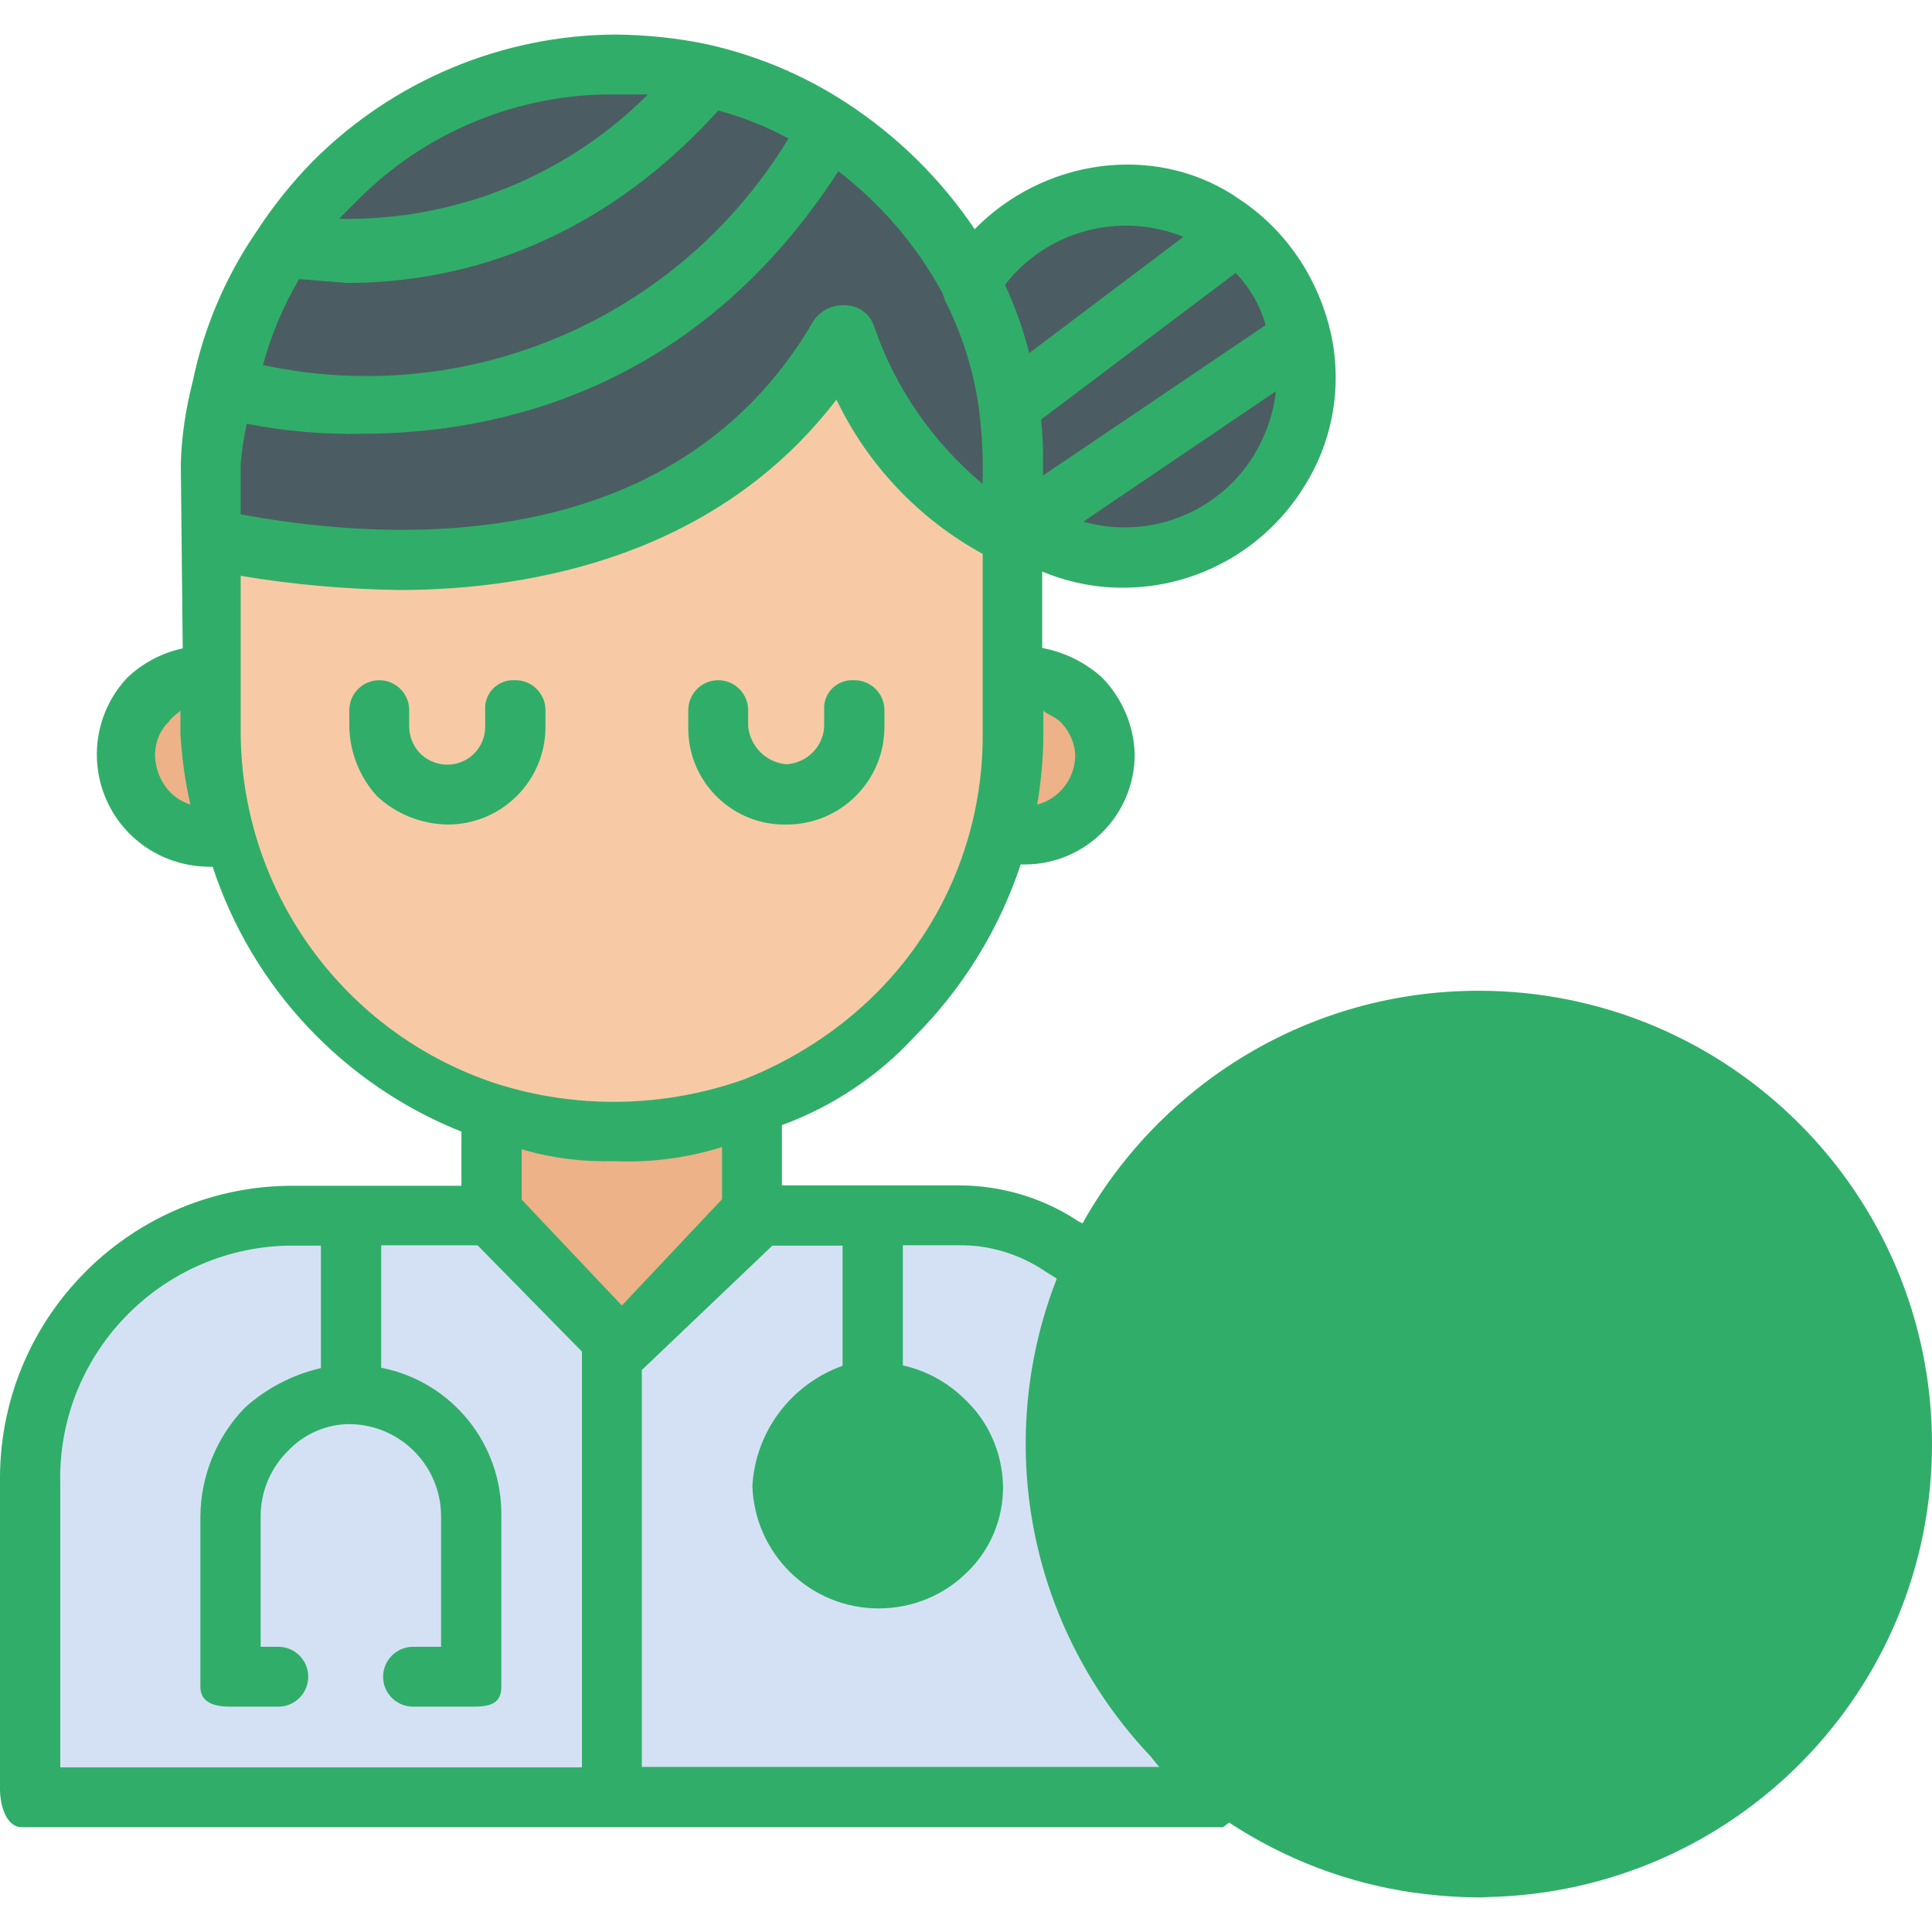 <?xml version="1.0"?>
<svg xmlns="http://www.w3.org/2000/svg" xmlns:xlink="http://www.w3.org/1999/xlink" xmlns:svgjs="http://svgjs.com/svgjs" version="1.1" width="512" height="512" x="0" y="0" viewBox="0 0 503.3 503.3" style="enable-background:new 0 0 512 512" xml:space="preserve" class=""><g>
<g xmlns="http://www.w3.org/2000/svg">
	<path style="" d="M52.2,177.1l4.3,40C56.5,217.1,9.2,200.5,52.2,177.1z" fill="#edb288" data-original="#edb288" class=""/>
	<path style="" d="M264,217.1c0,0,47.3-16.7,4.3-40L264,217.1" fill="#edb288" data-original="#edb288" class=""/>
</g>
<g xmlns="http://www.w3.org/2000/svg">
	<path style="" d="M339.2,87.3c2.8,11.6,0.7,23.9-5.7,34c-13.3,22.3-42.1,29.7-64.4,16.4c-0.1-0.1-0.2-0.1-0.3-0.2   l-4.2,1.6h-0.5v-4.2h4.7l69.3-47.6H339.2z" fill="#4b5d63" data-original="#4b5d63"/>
	<path style="" d="M338.1,87.3l-69.5,47.5h-4.7v-15.2c0.2-5.4-0.2-10.8-1-16.2h1.6l54.3-41.3l1.6-3.7   c9.8,6.7,16.6,17,18.8,28.7h-1.1V87.3z" fill="#4b5d63" data-original="#4b5d63"/>
	<path style="" d="M318.8,62.2l-54.3,41.3h-1.6c-1.6-10.7-5-21.1-9.9-30.8c13.5-22.2,42.4-29.4,64.8-16.2l2.6,2.1   L318.8,62.2z" fill="#4b5d63" data-original="#4b5d63"/>
	<path style="" d="M183,18.3v3.1C143.3,65.9,97.3,66.9,74.3,63.3c3.8-6.3,8.3-12.1,13.6-17.2   C112.7,21.1,148.6,10.6,183,18.3z" fill="#4b5d63" data-original="#4b5d63"/>
	<path style="" d="M216.4,31.9v1C158.9,130.1,59.7,99.8,59.7,99.8c2.2-13.1,7.2-25.5,14.6-36.5   c23,3.7,69,2.6,108.7-41.8v-3.2C194.8,20.9,206.1,25.5,216.4,31.9z" fill="#4b5d63" data-original="#4b5d63"/>
	<path style="" d="M264,134.8v4.2c-21.2-11.2-37-30.4-43.9-53.3c-47,82-157.3,54.9-163,53.3v-19.3   c-0.1-6.7,0.6-13.3,2.1-19.9c0,0,99.3,30.3,156.7-66.9v-1c25,16.2,41.9,42.2,46.5,71.6c0.9,5.4,1.2,10.8,1,16.2L264,134.8z" fill="#4b5d63" data-original="#4b5d63"/>
</g>
<path xmlns="http://www.w3.org/2000/svg" style="" d="M264,139v51.2c0.1,27.5-10.8,53.8-30.3,73.1c-10.2,10.7-22.7,18.9-36.6,24  c-11.7,4.2-24.1,6.4-36.6,6.3c-11-0.1-21.9-1.8-32.4-5.2c-42.3-14.1-70.9-53.6-71.1-98.2V139c5.7,1.6,116,28.7,163-53.3  C227,108.7,242.8,127.9,264,139z" fill="#f7caa5" data-original="#f7caa5" class=""/>
<path xmlns="http://www.w3.org/2000/svg" style="" d="M198.1,314L198.1,314l-35.5,35.5l-1-1l-34-34.5l0,0v-25.6c10.5,3.4,21.4,5.1,32.4,5.2  c12.5,0.1,24.8-2,36.6-6.3l1,2.1L198.1,314z" fill="#edb288" data-original="#edb288" class=""/>
<g xmlns="http://www.w3.org/2000/svg">
	<path style="" d="M91.6,314.6h36l34,34.5l-1,1V465H5.9v-79.4c0-39.2,31.8-71.1,71.1-71.1l0,0h14.6V314.6z" fill="#d4e1f4" data-original="#d4e1f4" class=""/>
	<path style="" d="M198.1,314.6h51.8c9.7,0.1,19.2,3.2,27.2,8.9l4.7,3.1l4.7,2.6c-21.4,47-7.3,102.6,34,133.7l-1.6,2.1   H160.5V350.1l1-1l1,1L198.1,314.6z M229,361.6c-13.4,0-24.3,10.7-24.6,24c0.2,6.6,2.8,12.9,7.3,17.8c4.7,4.3,10.8,6.8,17.2,6.8   c6.4,0.1,12.6-2.4,17.2-6.8c4.7-4.7,7.3-11.1,7.3-17.8c0-13.3-10.8-24-24-24C229.3,361.6,229.1,361.6,229,361.6z" fill="#d4e1f4" data-original="#d4e1f4" class=""/>
</g>
<path xmlns="http://www.w3.org/2000/svg" style="" d="M246.2,368.4c4.6,4.6,7.2,10.8,7.3,17.2c0,6.7-2.6,13-7.3,17.8c-4.6,4.4-10.8,6.9-17.2,6.8  c-6.4,0-12.5-2.5-17.2-6.8c-4.5-4.8-7.1-11.1-7.3-17.8c0.1-13.6,11.2-24.4,24.8-24.3C235.6,361.4,241.7,363.9,246.2,368.4z" fill="#30ae69" data-original="#00efd1" class=""/>
<g xmlns="http://www.w3.org/2000/svg">
	<path style="" d="M116.6,214.8c-6.8-0.1-13.3-2.7-18.3-7.3c-4.6-5-7.2-11.5-7.3-18.3V185c0-4.3,3.5-7.8,7.8-7.8   s7.8,3.5,7.8,7.8v4.2c0,2.5,0.9,4.9,2.6,6.8c3.7,4,10,4.3,14,0.6c2.1-1.9,3.2-4.6,3.2-7.4V185c-0.3-4,2.7-7.5,6.8-7.8   c0.4,0,0.7,0,1.1,0c4.3,0,7.8,3.5,7.8,7.8v4.2C142.2,203.3,130.8,214.8,116.6,214.8L116.6,214.8z" fill="#30ae69" data-original="#083863" class=""/>
	<path style="" d="M204.9,214.8c-13.8,0.3-25.3-10.7-25.6-24.5c0-0.4,0-0.7,0-1.1V185c0-4.3,3.5-7.8,7.8-7.8   c4.3,0,7.8,3.5,7.8,7.8v4.2c0.5,5.3,4.7,9.4,9.9,9.9c5.4-0.3,9.7-4.6,9.9-9.9V185c-0.3-4,2.7-7.5,6.8-7.8c0.4,0,0.7,0,1.1,0   c4.3,0,7.8,3.5,7.8,7.8v4.2C230.5,203.3,219.1,214.8,204.9,214.8z" fill="#30ae69" data-original="#083863" class=""/>
	<path style="" d="M503.3,376.2c0-65.2-52.9-118.1-118.1-118.1c-44.4,0-83,24.5-103.2,60.6l-1-0.5   c-9.3-6.2-20.2-9.4-31.3-9.4h-46v-15.7c13.1-4.8,25-12.7,34.5-23c12.6-12.6,22.1-28,27.7-44.9h1c15.9,0,28.7-12.9,28.7-28.7   c-0.2-7.4-3.2-14.5-8.4-19.9c-4.4-4-9.8-6.7-15.7-7.8v-19.9c6.8,2.8,14.1,4.3,21.4,4.2c19.2-0.1,37-10.2,47-26.6   c7.4-11.8,9.8-26.1,6.8-39.7c-3.1-13.7-11-25.9-22.5-34c-0.8-0.5-2.3-1.6-3.1-2.1c-21.2-13.4-49.4-9.1-67.2,9   c-8.8-13.1-20.2-24.3-33.4-32.9c-11-7.2-23.2-12.3-36-15.2c-7.9-1.7-16-2.5-24-2.6c-29.6,0.1-58,12-78.9,32.9   c-5.5,5.6-10.4,11.7-14.7,18.3C58.8,72,53.1,85.3,50.2,99.4c-1.8,7-2.9,14.2-3.1,21.4l0.5,48.1c-5.5,1.2-10.6,3.9-14.6,7.8   c-11,11.9-10.2,30.4,1.6,41.3c5.4,5,12.4,7.7,19.8,7.8h1c10.3,31.4,34,56.7,64.8,69v14.1H76.8C34.7,308.6,0.3,342.5,0,384.6   c0,0.7,0,1.4,0,2.1v79.4c0,4.2,1.6,9.9,5.7,9.9h312.9l1.6-1.2c14.3,9.4,30.7,15.8,48.4,18.3c0.1,0,0.2,0,0.2,0   c0.8,0.1,1.5,0.2,2.3,0.3c4.9,0.6,9.9,0.9,14.8,0.9c0.5,0,1-0.1,1.5-0.1C451.8,492.9,503.3,440.6,503.3,376.2z M40.4,197.1   c-0.1-3.3,1.1-6.7,3.5-9c1-1.6,3.1-2.6,3.1-3.1v6.3c0.4,6.2,1.2,12.3,2.6,18.3C44.2,207.9,40.7,202.9,40.4,197.1z M228.9,370.5   c8.9-0.3,16.4,6.7,16.7,15.7c0,0.4,0,0.7,0,1.1c0,4.3-1.7,8.4-4.7,11.5c-6.6,6.2-16.9,6.2-23.5,0c-3-3.1-4.7-7.2-4.7-11.5   c-0.3-8.9,6.7-16.4,15.7-16.7C228.5,370.5,228.7,370.5,228.9,370.5z M276.4,188.2c2.3,2.4,3.7,5.6,3.7,8.9   c-0.2,5.9-4.2,11-9.9,12.5c1-6,1.6-12.2,1.6-18.3V185C271.7,185.6,274.8,186.6,276.4,188.2z M326.6,118.7   c-9.3,15-27.4,22-44.4,17.2l50.2-34C331.7,107.9,329.7,113.6,326.6,118.7z M321.9,71.1c3.7,3.8,6.4,8.5,7.8,13.6l-58,39.2v-3.1   c0.1-3.8-0.1-7.7-0.5-11.5L321.9,71.1z M308.3,61.7L268.1,92c-1.5-6.1-3.6-12-6.3-17.8C272.7,60.1,291.7,55,308.3,61.7z M93,52.3   c17.8-18,42.1-28,67.4-27.7h8.4c-21.3,21.3-50.3,33-80.5,32.4L93,52.3z M77.9,72.7l12.5,1c26.6,0,63.7-8.4,96.7-44.9   c6.4,1.7,12.5,4.1,18.3,7.3c-28.4,46.8-83.3,70.5-136.9,59C70.6,87.3,73.8,79.8,77.9,72.7z M62.7,120.8c0.3-3.5,0.8-7,1.6-10.4   c9.8,1.9,19.8,2.8,29.8,2.6c35,0,87.2-11,124.3-68.4c11.2,8.6,20.5,19.5,27.2,31.9c0,0.5,0.5,1,0.5,1.6c4.5,8.8,7.5,18.4,8.9,28.2   c0.6,4.9,1,9.7,1,14.6v5.2c-12.9-10.8-22.7-24.9-28.2-40.8c-0.9-3.1-3.6-5.4-6.8-5.7c-3.4-0.5-6.8,0.9-8.9,3.7   C172.9,151.2,88.8,138.7,62.7,134L62.7,120.8L62.7,120.8z M62.7,191.3V150c13.6,2.3,27.4,3.5,41.3,3.7c35.5,0,83.1-9.4,113.9-49.6   c8.2,17.1,21.5,31.1,38.1,40.2v47c0.1,25.3-9.8,49.5-27.7,67.4c-9.8,9.8-21.6,17.4-34.5,22.5c-20.9,7.4-43.7,7.8-64.8,1   C89.8,269.2,63.1,232.7,62.7,191.3z M151.5,460.4H15.7v-73.7c-0.9-33.5,25.6-61.3,59-62.2c0.7,0,1.4,0,2.1,0h6.8v31.9   c-7.4,1.7-14.3,5.3-19.9,10.4c-7.3,7.6-11.4,17.7-11.5,28.2v44.4c0,4.2,3.7,5.2,7.8,5.2h12.5c4.3,0,7.8-3.5,7.8-7.8   s-3.5-7.8-7.8-7.8h-4.6v-34c0-6.2,2.4-12.2,6.8-16.7c4.3-4.7,10.4-7.4,16.7-7.3c13.1,0.3,23.5,11,23.5,24v34h-7.3   c-4.3,0-7.8,3.5-7.8,7.8s3.5,7.8,7.8,7.8h15.7c4.7,0,7.3-1,7.3-5.2V395c0.3-18.8-12.9-35.1-31.3-38.7v-31.9h25.1l27.2,27.7v108.3   H151.5z M135.9,312.5v-13.1c7.8,2.3,15.9,3.3,24,3.1c9.5,0.4,19.1-0.8,28.2-3.7v13.6L162,340.1L135.9,312.5z M167.2,460.4V356.9   l34-32.4h18.3v31.3c-13.4,4.8-22.7,17.1-23.5,31.3c0.6,17.8,15.1,31.9,32.9,31.9c8.6,0,16.9-3.3,23-9.4c6.1-5.8,9.5-14,9.4-22.5   c-0.2-8.8-3.9-17.1-10.4-23c-4.4-4.2-9.8-7.1-15.7-8.4v-31.3h14.6c8-0.1,15.8,2.3,22.5,6.8l3,1.9c-5.2,13.3-8.1,27.8-8.1,43   c0,31.5,12.4,60.2,32.5,81.4c0.7,0.9,1.5,1.9,2.3,2.8H167.2V460.4z" fill="#30ae69" data-original="#083863" class=""/>
</g>
<path xmlns="http://www.w3.org/2000/svg" style="" d="M385.7,272.5c57.2,0.3,103.4,46.9,103.2,104.1S442,480,384.8,479.8c-57.2-0.3-103.4-46.9-103.2-104.1  c0.1-14.7,3.3-29.3,9.4-42.7c1.8-4.1,4-8.1,6.4-11.9C316.6,290.8,349.9,272.5,385.7,272.5z M445.2,356.8c0-9.2-3.7-18-10.4-24.3  c-13.2-13.6-34.8-13.9-48.4-0.7c-0.2,0.2-0.5,0.5-0.7,0.7c-13.4-13.7-35.4-13.9-49.1-0.5c-0.2,0.2-0.3,0.3-0.5,0.5  c-6.4,6.5-9.9,15.2-9.9,24.3c0.1,9.2,3.6,18.1,9.9,24.8l49.6,49.1l49.1-49.1C441.5,375.1,445.3,366.2,445.2,356.8z" fill="#30ae69" data-original="#00acea" class=""/>
<path xmlns="http://www.w3.org/2000/svg" style="" d="M437,329.9c7,6.6,11,15.9,11,25.6c0,9.8-4,19.2-11,26.1l-51.7,51.7l-52.2-51.7  c-6.6-7.1-10.4-16.4-10.4-26.1c0-9.6,3.8-18.8,10.4-25.6c14.1-14.4,37.3-14.7,51.7-0.5c0.2,0.2,0.4,0.4,0.5,0.5  c13.9-14.3,36.7-14.6,51-0.7C436.5,329.4,436.7,329.7,437,329.9z" fill="#30ae69" data-original="#083863" class=""/>
<g xmlns="http://www.w3.org/2000/svg">
</g>
<g xmlns="http://www.w3.org/2000/svg">
</g>
<g xmlns="http://www.w3.org/2000/svg">
</g>
<g xmlns="http://www.w3.org/2000/svg">
</g>
<g xmlns="http://www.w3.org/2000/svg">
</g>
<g xmlns="http://www.w3.org/2000/svg">
</g>
<g xmlns="http://www.w3.org/2000/svg">
</g>
<g xmlns="http://www.w3.org/2000/svg">
</g>
<g xmlns="http://www.w3.org/2000/svg">
</g>
<g xmlns="http://www.w3.org/2000/svg">
</g>
<g xmlns="http://www.w3.org/2000/svg">
</g>
<g xmlns="http://www.w3.org/2000/svg">
</g>
<g xmlns="http://www.w3.org/2000/svg">
</g>
<g xmlns="http://www.w3.org/2000/svg">
</g>
<g xmlns="http://www.w3.org/2000/svg">
</g>
</g></svg>
